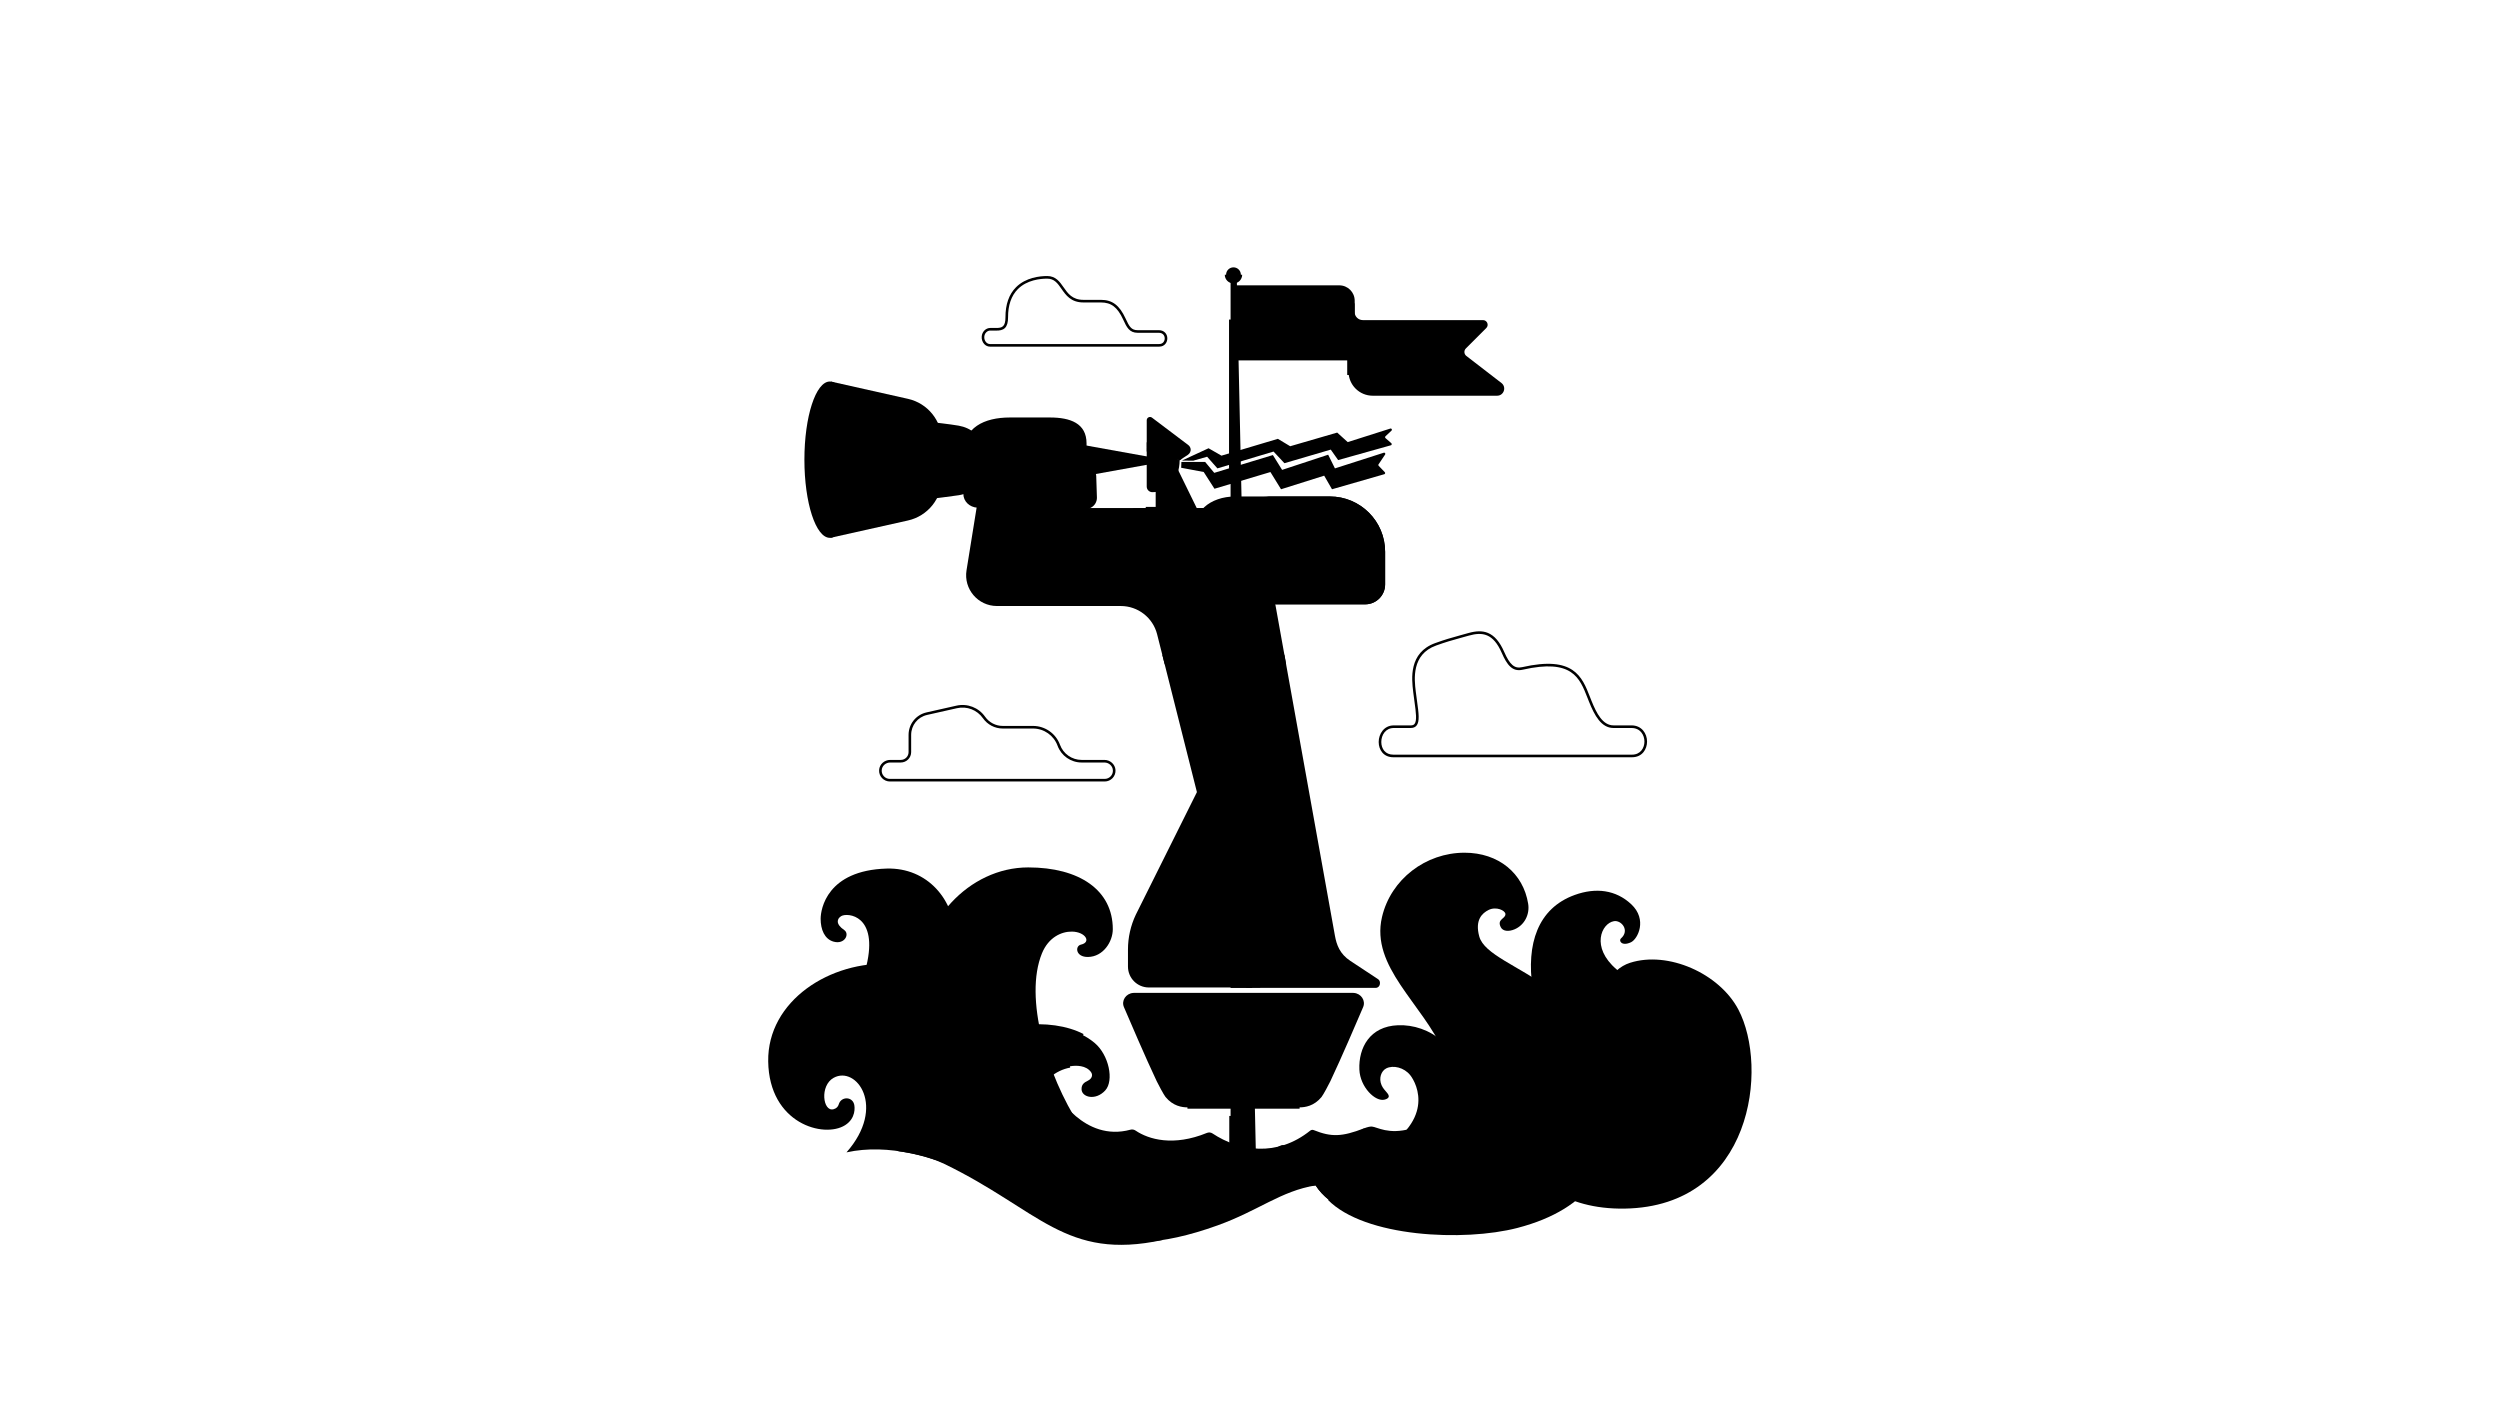 <?xml version="1.0" encoding="utf-8"?>
<!-- Generator: Adobe Illustrator 23.0.1, SVG Export Plug-In . SVG Version: 6.00 Build 0)  -->
<svg version="1.1" xmlns="http://www.w3.org/2000/svg" xmlns:xlink="http://www.w3.org/1999/xlink" x="0px" y="0px"
	 viewBox="0 0 1920 1080" style="enable-background:new 0 0 1920 1080;" xml:space="preserve">
<style type="text/css">
	.st0{fill:#93B4F6;}
	.st1{fill:#FFFFFF;}
	.st2{fill:#274D76;}
	.st3{fill:#EC8C92;}
	.st4{fill:#F2BDBA;}
	.st5{fill:#74BAAB;}
	.st6{fill:#FFF3A1;}
</style>
<g id="BG">
	<g>
		<path className="st0" d="M811.21,839.58c0,0,21.15,37.8,57,28.02c1.35-0.37,2.78-0.09,3.93,0.69c10.06,6.82,29.04,12.33,54.8,1.78
			c1.39-0.57,2.98-0.43,4.23,0.4c20.59,13.65,49.51,18.36,75.06-2.13c0.77-0.62,1.81-0.78,2.73-0.41
			c13.58,5.46,21.67,5.13,38.42-1.29c2.91-1.12,4.94-1.55,6.24-1.44c4.09,0.34,12.68,6.4,29.8,1.66
			c-5.92,17.46-51.26,31.1-51.26,31.1l-148.5,11.89l-78.58-31.36L811.21,839.58z"/>
	</g>
	<g>
		<path className="st0" d="M681.02,667.06c-46.02,1.33-50.76,31.21-50.77,38.54c-0.02,8.2,2.97,15.67,9.98,17.6
			c8.55,2.36,12.54-5.94,8.07-8.98c-6.77-4.59-5.55-8.71-2.19-10.68c4.75-2.77,28.7-0.82,19.28,38.3
			c-3.36,13.97-9.19,15.9-11.02,22.04c0.65,16.69,8.7,15.44,26.06,15.44c31,0,53.33-26.5,53.33-57.5
			C733.74,690.83,712.01,666.17,681.02,667.06z"/>
	</g>
	<g>
		<g>
			<path className="st0" d="M1268.07,848.3c17.67-36.35,4.2-77.66-26.58-103.85c-19.94-16.96-11.61-35.35-1.97-36.99
				c5.63-0.96,12.39,7.04,5.38,13.27c-1.93,1.71,0.51,6.3,7.71,2.92c5.21-2.45,12.76-17.44,0.18-29.2
				c-11.8-11.04-27.16-12.99-43.38-7.13c-28.46,10.29-37.27,37.67-32.4,71.54c3.59,25,10.04,127.02,10.04,127.02l52.79-0.9
				C1252.42,874.57,1261.52,861.78,1268.07,848.3z"/>
		</g>
	</g>
	<g>
		<g>
			<path className="st0" d="M1237.12,783.73c4.66,8.04,16.36,5.19,13.13-2.41c-5.16-12.18,5.82-15.36,9.77-12.68
				c11.21,7.59,16.22,34.77-15.02,47.19c-15.75,6.26-50.27,6.75-88.11-0.58c-15.83,20.04-2.49,114.47,90.86,112.96
				c98.23-1.58,110.76-108.44,87.28-152.95c-14.6-27.67-53.92-45.15-83.12-35.84C1236.5,744.32,1225.3,763.33,1237.12,783.73z"/>
		</g>
	</g>
	<g>
		<path className="st0" d="M1063.44,844.5c1.43-0.39,2.53-0.96,2.94-1.78c1.22-2.47-3.36-4.73-5.34-9.31
			c-2.32-5.34-0.26-10.93,3.61-12.9c5.22-2.66,13.73-0.76,18.48,5.31c5.05,6.44,20.29,35.99-29.14,61.51
			c39.31,12.52,68.23-33.24,68.8-45.14c1.88-39.05-25.81-55.69-49.11-54.81c-21.72,0.82-30.38,17.35-29.68,34.07
			C1044.56,834.94,1056.34,846.46,1063.44,844.5z"/>
	</g>
	<g>
		<path className="st0" d="M767.8,896.84c2.59,0,5.86-0.02,9.59-0.09l12.34,22.08c41.51,26.46,70.97,43.29,144.21,15.5
			c43.07-16.34,53.59-21.95,76.44-23.95c10.61,16.7,35.41,27.31,66.05,30.64l44.86-22.06c0,0,10.92-51.01,0.21-84.87
			c-20.79,45.17-54.49,46.79-71.68,33.28c-1.19-0.94-2.89-0.88-3.97,0.19c-27.97,27.62-48.84,18.21-58.58,12.44
			c-1.23-0.73-2.75-0.74-4.02-0.08c-40.45,21.2-72.68,4.31-82.48-2.05c-1.73-1.13-4-0.86-5.46,0.6
			c-3.63,3.61-11.59,9.54-25.14,10.24c-11.1,0.58-29.98-7.39-40.98-24.34c-25.3-38.99-42.84-98.19-28.98-132.19
			c5.04-12.36,15.08-16.87,23.15-16.71c10.38,0.21,14.95,8.17,6.85,9.98c-4.78,1.07-4.21,9.64,5.36,9.5
			c11.72-0.17,19.06-11.76,19.06-21.33c0-30.08-25.74-47.45-64.97-47.45c-45.76,0-83.75,42.35-83.75,88.8
			C705.9,801.41,722.05,896.84,767.8,896.84z"/>
	</g>
	<g>
		<path className="st0" d="M835.43,948.2c25.57,8.37,54.67,9.11,99.75-7.13c31.46-11.33,48.48-26.35,75.21-30.69
			c5.24,8.24,13.93,14.99,25.07,20.13l58.19-9.42c0,0,30.79-48.74,11.73-31.62c-17.21,15.45-40.29,6.14-51.14,2.53
			c-1.69-0.56-3.54-0.26-4.99,0.78c-19.88,14.26-38.86,17.61-57.09,9.75c-2.25-0.97-4.74-1.18-6.59,0.44
			c-22.79,19.92-46.38,11.48-63.1,0.96c-2.03-1.28-4.64-0.97-6.42,0.63c-33.23,29.96-72.38,7.82-82.54-3.37
			c-1.24-1.36-3.1-1.95-4.91-1.61c-31.32,5.75-45.43-17.05-45.43-17.05C772.03,907.71,810.73,933.61,835.43,948.2z"/>
	</g>
	<g>
		<path className="st0" d="M1080.03,901.14c-17.04,11.68-47.96,20.25-60.35,20.19c28.34,29.05,104.91,32.33,145.68,21.73
			c57.04-14.84,74.06-49.08,74.03-86.48c-0.09-102.82-95.8-110-103.31-137.36c-3.46-12.62,2.12-17.87,7.18-20.38
			c5.81-2.88,12.8,0.37,12.91,3.14c0.14,3.78-6.69,3.79-3.61,10.04c1.57,3.2,5.95,3.67,10.62,1.7c7.61-3.21,11.77-11.45,10.46-19.6
			c-3.75-23.4-22.68-39.24-48.88-39.24c-29.78,0-56.59,20.35-63.38,49.38c-8.97,38.34,31.07,66.32,47.53,103.82
			C1128.35,854.61,1099.22,887.98,1080.03,901.14z"/>
	</g>
	<g>
		<path className="st0" d="M725.4,893.96c72.84,35.29,92.69,74.44,167.43,58.37c-86.58-6.05-109.1-79.62-97.34-111.19
			c4.3-11.56,14.71-20.13,26.23-22.21c4.83-0.87,12.41-0.79,16.16,4.41c1.68,2.34,0.65,5.13-2.34,6.6c-2.54,1.25-5.09,2.69-4.9,6.75
			c0.28,6.05,10.78,8.81,18.17,0.77c6.89-7.49,2.91-27.23-8.19-36.55c-14.22-11.93-35.9-14.91-56.21-12.57
			c-50.34,5.79-87.6,42.5-94.41,95.81C699.67,885.44,713.75,888.32,725.4,893.96z"/>
	</g>
	<g>
		<path className="st0" d="M649.04,864.14c8.35-5.29,7.55-13.91,6.9-16.19c-1.71-6.01-10.05-5.83-11.78,0.17
			c-0.5,1.74-1.7,3.18-4.07,3.79c-8.14,2.09-10.68-18.15,0.14-24.14c17.4-9.63,40.83,22.12,9.88,57.25
			c31.88-7.03,68.08,3.13,97.28,17.83c15.35-16.86,26.24-41.47,26.24-66.69c0-51.8-43.56-93.3-88.89-95.89
			c-47.05-2.69-95.44,28.33-94.76,74.9C590.68,863.07,632.85,874.4,649.04,864.14z"/>
	</g>
	<g>
		<polygon className="st1" points="986.41,502.83 892.65,502.83 894.51,510.17 987.73,510.17 		"/>
	</g>
	<path d="M890.29,266.22h-130c-1.66,0-3.23-0.71-4.42-2.01c-1.4-1.52-2.1-3.66-1.92-5.85c0.3-3.64,3.19-6.49,6.58-6.49h4.73
		c1.93,0,3.89-0.17,5.15-1.44c1.21-1.21,1.79-3.4,1.78-6.68c-0.04-9.92,2.69-17.71,8.11-23.14c7.47-7.5,18.22-8.62,23.96-8.62
		c6.55,0,9.61,4.39,12.56,8.64c3.3,4.75,6.72,9.65,15.29,9.65h13.42c8.72,0,14.19,4.13,18.87,14.24l0.13,0.29
		c2.74,5.93,4.28,8.77,9.2,8.77H890c2.01,0,3.7,0.69,4.89,1.98c1.04,1.14,1.62,2.67,1.62,4.32
		C896.5,263.03,894.37,266.22,890.29,266.22z M760.52,253.87c-2.35,0-4.37,2.04-4.58,4.65c-0.14,1.64,0.37,3.22,1.4,4.34
		c0.81,0.88,1.86,1.36,2.95,1.36h130c2.89,0,4.21-2.25,4.21-4.33c0-2.14-1.39-4.3-4.5-4.3h-16.29c-6.42,0-8.44-4.38-11.01-9.93
		l-0.13-0.29c-4.35-9.41-9.13-13.08-17.05-13.08H832.1c-9.61,0-13.5-5.58-16.93-10.51c-2.91-4.17-5.42-7.78-10.92-7.78
		c-5.43,0-15.58,1.04-22.54,8.03c-5.03,5.05-7.56,12.36-7.52,21.73c0.01,3.84-0.76,6.48-2.36,8.1c-1.78,1.79-4.32,2.03-6.57,2.03
		H760.52z"/>
	<path d="M1253.37,581.57h-183.35c-3.51,0-6.44-1.27-8.46-3.68c-1.76-2.09-2.73-4.95-2.73-8.04c0-6.18,4.06-12.75,11.59-12.75h13.11
		c1.25,0,2.15-0.34,2.76-1.03c2.08-2.39,1.17-8.93,0.03-17.21c-0.32-2.3-0.65-4.69-0.95-7.22l-0.05-0.46
		c-1.16-9.72-3.58-29.94,16.99-37.31c7.89-2.83,11.8-3.91,18.89-5.88c1.84-0.51,3.9-1.08,6.32-1.76c6.36-1.79,11.04-1.84,15.17-0.15
		c5.04,2.06,9.11,6.79,12.47,14.46c4.4,10.06,8.01,13.16,13.83,11.84c39.67-9.01,46,7.23,52.13,22.94c0.38,0.96,0.75,1.92,1.13,2.88
		c3.94,9.81,8.71,18.89,16.92,18.89h13.82c7.84,0,11.95,6.26,11.95,12.45C1264.92,575.34,1261.31,581.57,1253.37,581.57z
		 M1070.43,559.1c-6.3,0-9.59,5.41-9.59,10.75c0,2.62,0.8,5.02,2.26,6.76c1.63,1.94,4.03,2.96,6.93,2.96h183.35
		c6.56,0,9.55-5.19,9.55-10.02c0-5.03-3.11-10.45-9.95-10.45h-13.82c-9.4,0-14.58-9.68-18.78-20.15c-0.38-0.96-0.76-1.93-1.14-2.89
		c-6.09-15.61-11.84-30.35-49.82-21.72c-7.9,1.8-12.02-3.64-16.1-12.99c-6.56-15-14.84-16.12-25.27-13.19
		c-2.42,0.68-4.48,1.25-6.32,1.76c-7.28,2.02-10.93,3.03-18.75,5.83c-19.07,6.84-16.78,25.99-15.68,35.19l0.06,0.46
		c0.3,2.51,0.63,4.89,0.95,7.18c1.26,9.13,2.18,15.72-0.5,18.79c-0.99,1.14-2.43,1.72-4.27,1.72H1070.43z"/>
	<path d="M848.42,600.19H683.43c-2.28,0-4.49-0.96-6.05-2.62c-1.58-1.69-2.37-3.9-2.22-6.22c0.28-4.34,4.02-7.74,8.52-7.74h8.12
		c3.3,0,5.98-2.68,5.98-5.98V564.4c0-8.33,5.68-15.44,13.81-17.28l22.91-5.17c8.44-1.91,17.1,1.44,22.07,8.52
		c3.09,4.41,8.15,7.04,13.54,7.04h23.26c9.23,0,17.55,5.83,20.71,14.49c2.53,6.94,9.19,11.61,16.58,11.61h17.52
		c4.5,0,8.24,3.4,8.52,7.74c0.15,2.32-0.64,4.53-2.22,6.22C852.91,599.23,850.7,600.19,848.42,600.19z M683.68,585.61
		c-3.45,0-6.31,2.58-6.52,5.87c-0.11,1.76,0.48,3.44,1.68,4.72c1.2,1.28,2.83,1.99,4.59,1.99h164.99c1.76,0,3.39-0.71,4.59-1.99
		c1.2-1.28,1.8-2.96,1.68-4.72c-0.21-3.29-3.08-5.87-6.52-5.87h-17.52c-8.23,0-15.65-5.19-18.46-12.92
		c-2.87-7.88-10.44-13.18-18.83-13.18H770.1c-6.04,0-11.71-2.95-15.18-7.89c-4.5-6.42-12.35-9.45-19.99-7.72l-22.91,5.17
		c-7.21,1.63-12.25,7.93-12.25,15.33v13.23c0,4.4-3.58,7.98-7.98,7.98H683.68z"/>
	<path className="st1" d="M766.77,874.04l-1.85-0.77c5.04-12.03,7.7-24.86,7.7-37.11c0-24.2-9.65-47.53-27.16-65.7
		c-16.67-17.29-38.82-27.93-60.78-29.19l0.12-2c22.45,1.29,45.09,12.15,62.1,29.8c17.88,18.55,27.72,42.37,27.72,67.09
		C774.63,848.66,771.91,861.76,766.77,874.04z"/>
	<path className="st1" d="M795.26,882.8c-4.58-15.18-4.85-30.88-0.71-42c4.36-11.7,14.95-20.67,26.99-22.85l0.36,1.97
		c-11.36,2.05-21.35,10.52-25.47,21.58c-3.99,10.73-3.71,25.95,0.75,40.73L795.26,882.8z"/>
	<path className="st1" d="M831.26,795.93c-12.22-6.32-28.82-8.66-46.76-6.6c-3.6,0.41-7.19,1-10.67,1.73l-0.41-1.96
		c3.54-0.75,7.19-1.34,10.86-1.76c18.32-2.11,35.33,0.31,47.9,6.81L831.26,795.93z"/>
	<path className="st1" d="M896.51,917.55l-0.66-1.89c6.95-2.44,13.52-6.43,19.54-11.86c2.13-1.92,5.26-2.22,7.62-0.73
		c5.32,3.35,10.55,5.97,15.53,7.76l-0.68,1.88c-5.12-1.85-10.47-4.52-15.92-7.95c-1.61-1.01-3.75-0.79-5.21,0.53
		C910.51,910.9,903.71,915.03,896.51,917.55z"/>
	<path className="st1" d="M969.26,913.78l-0.64-1.89c5.66-1.92,11.14-5.17,16.3-9.68c1.93-1.68,4.64-1.9,7.64-0.6
		c4.28,1.84,8.66,3.08,13.03,3.66l-0.26,1.98c-4.55-0.61-9.12-1.89-13.56-3.8c-1.59-0.69-3.85-1.2-5.53,0.27
		C980.88,908.39,975.16,911.78,969.26,913.78z"/>
	<path className="st1" d="M1031.26,903.85l-0.72-1.87c5.91-2.27,12-5.64,18.12-10.03c1.71-1.23,3.92-1.57,5.88-0.91
		c0.68,0.23,1.4,0.47,2.17,0.74c4.33,1.48,10.26,3.51,16.67,4.57l-0.33,1.97c-6.57-1.09-12.6-3.15-16.99-4.65
		c-0.76-0.26-1.48-0.51-2.16-0.73c-1.36-0.46-2.89-0.22-4.09,0.64C1043.57,898.07,1037.33,901.53,1031.26,903.85z"/>
	<path className="st1" d="M853.19,915.27c-9.83-4.14-16.99-9.65-20.42-13.42c-0.99-1.09-2.48-1.58-3.99-1.3
		c-6.13,1.12-12.07,1.24-17.64,0.35l0.32-1.97c5.34,0.85,11.05,0.74,16.96-0.34c2.19-0.41,4.38,0.32,5.84,1.93
		c3.29,3.62,10.19,8.91,19.71,12.92L853.19,915.27z"/>
	<path className="st1" d="M864.03,948.37c-21.89-6.33-40.26-18.51-53.14-35.23l1.58-1.22c12.61,16.38,30.63,28.31,52.11,34.53
		L864.03,948.37z"/>
	<path className="st1" d="M1048.41,916.59l-0.6-1.91c12.76-4.02,24-9.12,31.66-14.37c5.78-3.96,20.12-15.15,28.59-33.6
		c8.43-18.37,8.41-37.97-0.07-58.25l1.85-0.77c8.7,20.82,8.71,40.96,0.04,59.86c-8.67,18.91-23.36,30.37-29.27,34.42
		C1072.78,907.32,1061.35,912.51,1048.41,916.59z"/>
	<path className="st1" d="M1224.57,908.88l-1.6-1.21c10.24-13.58,15.43-30.77,15.41-51.1c-0.05-54.62-27.6-80.99-48.32-96.07l1.18-1.62
		c14.93,10.87,26.03,22.73,33.93,36.28c10.07,17.25,15.19,37.92,15.21,61.41C1240.4,877.34,1235.08,894.94,1224.57,908.88z"/>
	<path className="st1" d="M1236.25,784.23c-6.9-11.9-6.8-24.51,0.27-34.59l1.64,1.15c-6.6,9.42-6.67,21.24-0.18,32.44L1236.25,784.23z"
		/>
	<path className="st1" d="M1245.38,816.75l-0.74-1.86c18.31-7.28,22.2-18.93,22.88-25.23c0.88-8.09-2.43-16.4-8.05-20.2
		c-1.01-0.68-2.65-0.89-4.27-0.55c-1.08,0.23-3.07,0.9-4.31,2.87l-1.69-1.06c1.21-1.92,3.19-3.25,5.59-3.76
		c2.18-0.46,4.35-0.14,5.81,0.85c6.21,4.2,9.88,13.28,8.92,22.08C1268.78,796.62,1264.67,809.08,1245.38,816.75z"/>
	<path className="st1" d="M709.45,734.27l-1.94-0.48c3.22-13.02,9.41-25.52,17.92-36.14l1.56,1.25
		C718.66,709.29,712.59,721.52,709.45,734.27z"/>
	<path className="st1" d="M869.03,889.73c-6.15,0-13.88-2.33-20.96-6.35l0.99-1.74c7.23,4.11,15.1,6.38,21.06,6.06
		c6.13-0.32,11.73-1.76,16.62-4.29l0.92,1.78c-5.15,2.66-11.01,4.18-17.43,4.51C869.83,889.72,869.43,889.73,869.03,889.73z"/>
	<path className="st1" d="M927.12,889.61c-6.97-1.45-13.73-3.81-20.08-7.01l0.9-1.79c6.2,3.12,12.79,5.42,19.58,6.84L927.12,889.61z"/>
	<path className="st1" d="M1008.37,887.3c-5.86,0-11.65-1.38-17.37-4.16l0.87-1.8c13.49,6.55,27.52,4.93,41.7-4.81l1.13,1.65
		C1025.86,884.26,1017.05,887.3,1008.37,887.3z"/>
	<path className="st1" d="M1071.88,875.8c-2.21,0-4.42-0.19-6.62-0.57l0.34-1.97c12.35,2.16,25.13-2.15,35.98-12.13l1.35,1.47
		C1093.54,871.24,1082.72,875.8,1071.88,875.8z"/>
</g>
<g id="sailor">
	<g>
		<path d="M1035.05,339.54L1035.05,339.54l-8.08-7.32l-36.11,10.49l-9.46-5.69l-43.32,12.93l-9.91-5.69l-20.46,9.45l8.64,0.11
			l10.72-3.05l7.89,8.95l43.12-12.93l0.05,0.05l8.31,8.9l35.58-10.44l5.67,8.04l40.19-11.27c0.9,0,1.32-1.12,0.64-1.71l-4.44-3.87
			c-0.43-0.38-0.45-1.05-0.02-1.44l4.61-4.31c0.65-0.6,0.22-1.68-0.66-1.68L1035.05,339.54z"/>
	</g>
	<g>
		<path d="M1025.23,359.72l-5.2-10.51l-35.37,11.66l-7.09-11.39l-45.03,13.67l-6.98-8.38l-18.25-0.03l-0.17,4.5l17.31,3.25
			l8.27,12.87l42.97-12.83l8.15,13.22l33.13-10.44l6.01,10.44l39.85-11.47c0.9,0,1.32-1.12,0.64-1.71l-4.57-4.75
			c-0.43-0.38-0.45-1.05-0.02-1.44l4.75-7.09c0.65-0.6,0.22-1.68-0.66-1.68L1025.23,359.72z"/>
	</g>
	<g>
		<path d="M925.4,595.97h42.47v162.41h-85.55c-8.86,0-16.04-7.18-16.04-16.04v-13.09c0-9.26,2.06-18.41,6.03-26.78L925.4,595.97z"/>
	</g>
	<g>
		<g>
			<path className="st2" d="M1058.24,751.93c0,0-14.86-9.82-21.19-13.98c-8.1-5.34-10.56-12.31-11.82-19.28L966.17,390.3H828.8l1.6-15.4
				h-77.95l-10.16,63.09c-2.32,14.39,8.79,27.43,23.37,27.43h95.12c13.16,0,24.64,8.93,27.88,21.68l68.48,271.6h99.32
				C1060.25,758.71,1060.86,753.36,1058.24,751.93z"/>
		</g>
	</g>
	<g>
		<polygon className="st3" points="921.94,396.01 887.56,396.01 887.56,346.86 897.89,346.86 		"/>
	</g>
	<g>
		<path className="st4" d="M880.68,343.75v29.92c0,2.38,1.93,4.32,4.32,4.32c11.8,0,20.86-9.54,20.97-24.55l0.27-0.18L880.68,343.75z"/>
	</g>
	<rect x="788.94" y="410.14" transform="matrix(0.159 -0.987 0.987 0.159 279.487 1150.274)" width="51.54" height="2"/>
	<g>
		<path className="st0" d="M912.58,341.78l-27.86-21.04c-1.66-1.24-4.03-0.06-4.03,2.02v21l25.56,9.5l6-3.92
			c1.58-1.03,2.5-2.9,2.12-4.75C914.14,343.51,913.54,342.5,912.58,341.78z"/>
	</g>
	<g>
		<polygon points="905.97,353.44 880.68,346.77 880.68,339.65 907.71,352.3 		"/>
	</g>
	<g>
		<polygon className="st0" points="935.69,390.3 828.8,390.3 830.39,374.9 817.7,374.9 815.35,390.3 929.87,462.07 		"/>
	</g>
	<g>
		<polygon className="st1" points="932.5,429.64 935.69,390.3 869.73,390.3 		"/>
	</g>
	<g>
		<g>
			<path className="st3" d="M837.89,389.85l-18.76,9.85c-7.94,4.17-17.75,0.88-21.57-7.24l-9.09-19.3l42.83-14.68
				c5.1-1.75,10.43,1.94,10.61,7.32l0.52,16.25C842.53,385.31,840.77,388.34,837.89,389.85z"/>
		</g>
	</g>
	<g>
		<g>
			<path className="st2" d="M827.04,340.86v25.8l59-10.65c1.06-0.23,1.81-1.17,1.81-2.26l0,0c0-1.08-0.75-2.02-1.81-2.26L827.04,340.86z
				"/>
		</g>
	</g>
	<g>
		<path className="st4" d="M817.8,389.9c-2.81,0.18-9.81,0.65-10.38-4.41c-4.25,5.67-18.27,6.71-19.67,0.07
			c-3.05,5.42-15.91,7.8-20.76-0.07c-6.24,4.69-12.2,4.68-16.45,4.41c-5.9-0.38-10.7-4.79-10.7-10.7v-31.07
			c0-19.75,16.01-27.5,35.76-27.5h30.69c15.56,0,28.18,4.36,28.18,19.92v32.68C834.46,382.44,826.99,389.32,817.8,389.9z"/>
	</g>
	<g>
		<path className="st2" d="M736.27,380.34c-6.55,0.99-20.3,2.66-20.3,2.66v-58.75c0,0,13.76,1.51,20.3,2.66
			c9.47,1.68,17.42,7.8,17.42,17.42v18.58C753.69,372.54,745.78,378.9,736.27,380.34z"/>
	</g>
	<g>
		<g>
			<path className="st0" d="M638.3,293.07l-0.49,119.96l59.47-13.29c15.25-3.39,26.11-16.91,26.11-32.54v-28.36
				c0-15.63-10.85-29.15-26.11-32.54L638.3,293.07z"/>
		</g>
	</g>
	<g>
		<g>
			<ellipse className="st2" cx="637.31" cy="353.03" rx="19.53" ry="60.03"/>
		</g>
	</g>
	<g>
		<g>
			<path className="st5" d="M1040.41,276.78h-91.8v-57.64h79.98c6.53,0,11.82,5.29,11.82,11.82V276.78z"/>
		</g>
	</g>
	<g>
		<path className="st5" d="M1040.32,239.51v-5.75c0-1.29-1.04-2.33-2.33-2.33l0,0c-1.29,0-2.33,1.04-2.33,2.33v51.56
			c0,10.27,8.32,18.59,18.59,18.59h95.52c5.21,0,7.45-6.6,3.33-9.78l-26.94-20.77c-1.83-1.41-2.01-4.12-0.37-5.75l15.67-15.66
			c2.26-2.26,0.66-6.11-2.53-6.11h-92.28C1043.16,245.84,1040.32,243.01,1040.32,239.51z"/>
	</g>
	<g>
		<g>
			<polygon className="st6" points="961.68,758.72 949.83,212.99 945.09,212.99 945.09,758.72 			"/>
		</g>
		<g>
			<path className="st6" d="M945.09,846.81v52.67c6.33,0.69,12.96-0.34,19.65-3.36l-1.08-49.3H945.09z"/>
		</g>
	</g>
	<g>
		<g>
			<path className="st6" d="M947.31,216.68L947.31,216.68c-3.14,0-5.68-2.54-5.68-5.68v0c0-3.14,2.54-5.68,5.68-5.68l0,0
				c3.14,0,5.68,2.54,5.68,5.68v0C952.99,214.13,950.45,216.68,947.31,216.68z"/>
		</g>
	</g>
	<g>
		<g>
			<path className="st3" d="M915.6,433.59l-3.89-1.11c-4.77-1.36-7.53-6.33-6.18-11.1l4.02-14.11c1.82-6.38,8.46-10.07,14.84-8.25
				l0.98,0.28c4.77,1.36,7.54,6.33,6.18,11.1l-4.85,17.01C925.34,432.18,920.37,434.95,915.6,433.59z"/>
		</g>
	</g>
	<g>
		<path className="st4" d="M932.3,464.12h116.18c8.44,0,15.29-6.85,15.29-15.29v-25.09c0-23.45-19.01-42.45-42.45-42.45h-72.57
			c-19.73,0-33.35,12.34-30.59,27.64c-4.43,4.1-4.15,13.98-0.07,18.83c-3.3,5.57-2.07,15.72,3.25,18.22
			C918.62,451.4,922.04,464.12,932.3,464.12z"/>
	</g>
	<g>
		<path className="st2" d="M1021.32,381.29h-50.95c11.2,0,20.29,9.08,20.29,20.29v49.28c0,7.33-5.94,13.27-13.27,13.27h71.1
			c8.45,0,15.29-6.85,15.29-15.29v-25.09C1063.77,400.29,1044.76,381.29,1021.32,381.29z"/>
	</g>
	<g>
		<g>
			<ellipse cx="636.99" cy="353.03" rx="14.69" ry="51.33"/>
		</g>
	</g>
	<path d="M898.22,357.96c-0.44-0.53-0.94-0.93-1.51-1.22c-1.37-0.71-3.03-0.72-4.77-0.73l-0.15,0l0.02-2l0.14,0
		c1.9,0.02,3.87,0.03,5.67,0.96c0.81,0.41,1.52,0.99,2.13,1.72L898.22,357.96z"/>
	<path d="M886.55,368.19c-0.3,0-0.6,0-0.89,0l-0.51,0l0.01-2l0.51,0c2.5,0.02,5.33,0.04,6.68-1.5l1.51,1.32
		C892.1,368.01,889.24,368.19,886.55,368.19z"/>
	<rect x="879.93" y="389.3" width="32.16" height="2"/>
	<rect x="893.97" y="397.81" width="15.23" height="2"/>
	<path d="M947.31,217.68c-3.68,0-6.68-3-6.68-6.68h2c0,2.58,2.1,4.68,4.68,4.68c2.58,0,4.68-2.1,4.68-4.68h2
		C953.99,214.68,951,217.68,947.31,217.68z"/>
	<rect x="944.09" y="857.05" width="2" height="33.19"/>
	<path className="st0" d="M1039.7,762.56c-0.25-0.02-0.49-0.03-0.74-0.03H871.09c-0.25,0-0.5,0.01-0.74,0.03
		c-5.75,0.42-9.26,5.99-7.18,10.87c3.89,9.12,16.86,39.38,25.16,56.89c1.06,2.24,5.45,10.52,6.79,12.15
		c5.77,7.05,12.74,7.99,16.85,7.99h35.93h14.27h35.93c4.11,0,11.08-0.94,16.85-7.99c1.33-1.63,5.72-9.91,6.79-12.15
		c8.3-17.51,21.27-47.77,25.16-56.89C1048.96,768.55,1045.45,762.99,1039.7,762.56z"/>
	<g>
		<rect x="911.96" y="849.47" width="86.13" height="2"/>
		<path d="M1015.54,835.02h-14.18v-2h14.18V835.02z M999.01,835.02h-18.32v-2h16.81l16.64-58.32l1.92,0.55L999.01,835.02z
			 M969.15,835.02h-17.22v-2h15.49l8.38-59.37l1.98,0.28L969.15,835.02z M941.48,835.02h-18.31v-2h15.96l-9.5-59.1l1.97-0.32
			L941.48,835.02z M911.63,835.02H894.5v-2h14.42l-17.05-55.76l1.91-0.59L911.63,835.02z"/>
	</g>
	<g>
		<path className="st5" d="M636.69,349.04c0,13.1,1.51,23.72-2.24,23.72c-3.75,0-6.79-10.62-6.79-23.72c0-13.1,3.04-23.72,6.79-23.72
			C638.2,325.31,636.69,335.94,636.69,349.04z"/>
	</g>
	<rect x="1034.66" y="236.01" width="2" height="51.98"/>
	<path d="M921.46,406.31l-1.1-1.67c6.78-4.48,14.03-8.83,14.1-8.88l1.03,1.71C935.41,397.53,928.21,401.86,921.46,406.31z"/>
	<path d="M922.46,425.01l-1.05-1.7c7-4.3,14.75-8.85,14.83-8.89l1.01,1.72C937.18,416.18,929.44,420.72,922.46,425.01z"/>
	<path d="M925.15,444.11l-0.98-1.74c5.42-3.07,12.05-6.64,12.11-6.67l0.95,1.76C937.16,437.5,930.55,441.06,925.15,444.11z"/>
	<path d="M808.78,383.69l-1.73-0.99c1.19-2.08,1.82-4.45,1.82-6.85v-15.57h2v15.57C810.86,378.59,810.14,381.31,808.78,383.69z"/>
	<path d="M789.45,382.65l-1.86-0.73c0.62-1.6,0.94-3.29,0.94-5.02v-16.74h2v16.74C790.53,378.89,790.16,380.82,789.45,382.65z"/>
	<path d="M768.36,382.97l-1.77-0.94c1.05-1.98,1.6-4.21,1.6-6.46v-14.79h2v14.79C770.2,378.15,769.57,380.71,768.36,382.97z"/>
	<rect x="943.9" y="245.43" width="2" height="126.3"/>
	<rect x="943.9" y="466.9" width="2" height="126.3"/>
</g>
</svg>
